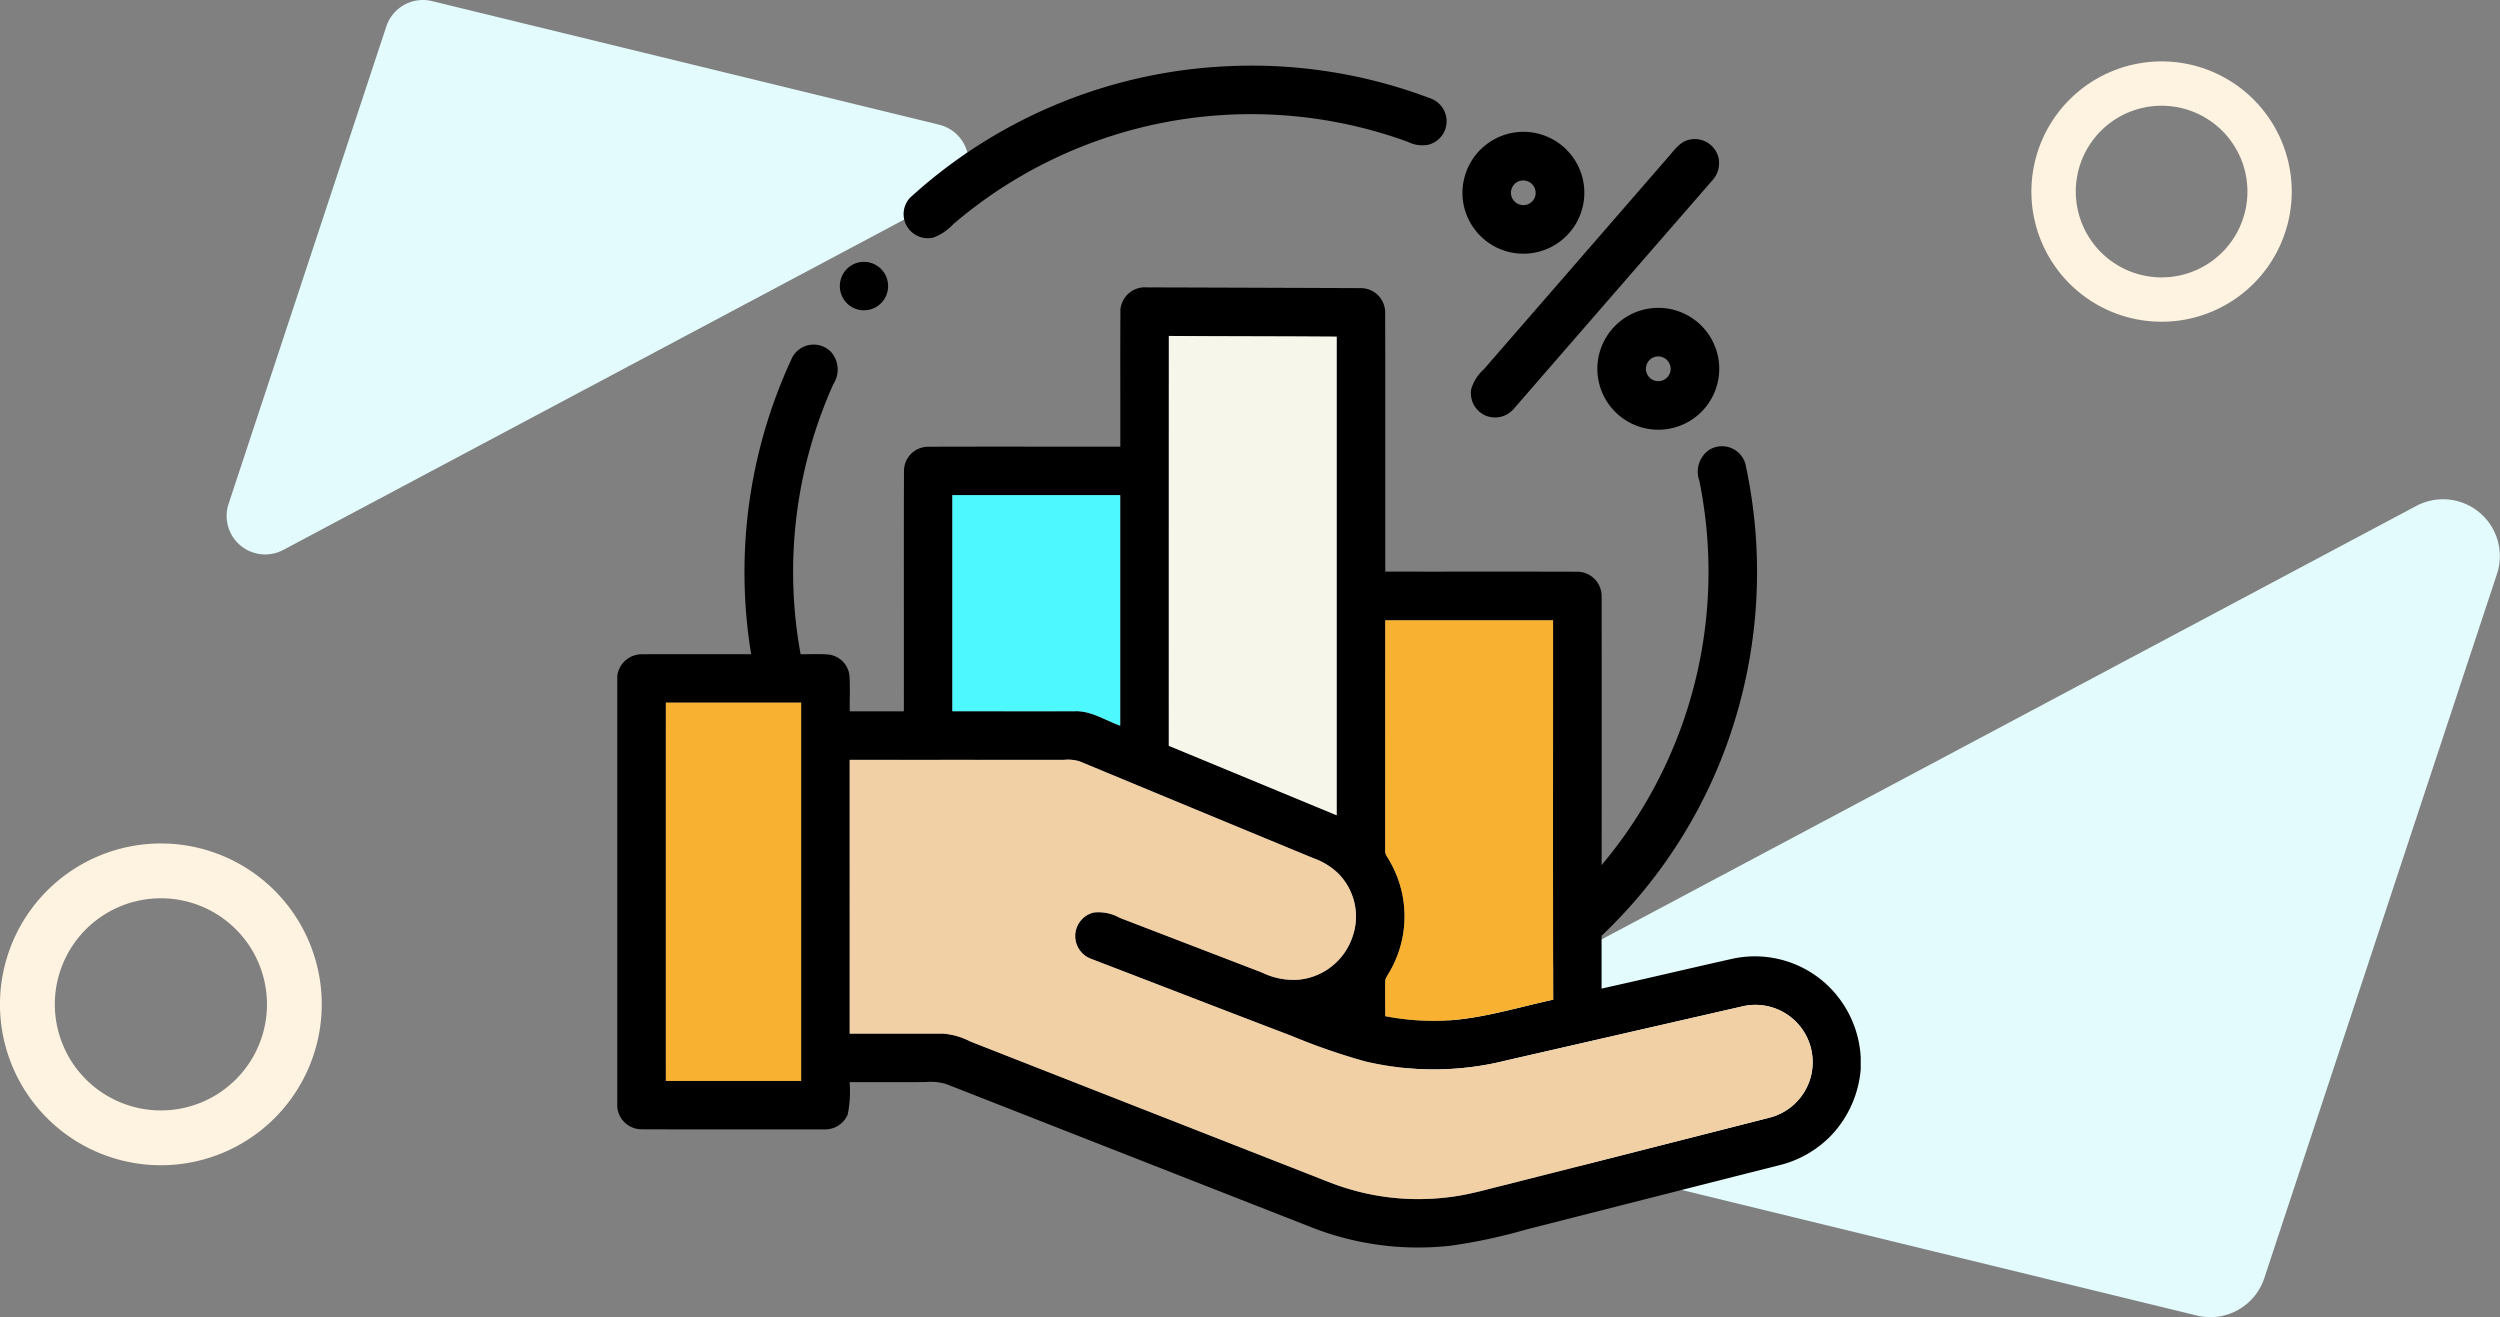 <svg xmlns="http://www.w3.org/2000/svg" width="190.355" height="100.296" viewBox="0 0 190.355 100.296">
  <rect x="0" y="0" width="190.355" height="100.296" fill="#808080" stroke="none"/>
  <g id="t3-ic2" transform="translate(-180 -2430)">
    <g id="Group_117359" data-name="Group 117359" transform="translate(0 2027)">
      <path id="Path_178621" data-name="Path 178621" d="M1151.767,184.239l74.688-39.738a4.328,4.328,0,0,1,6.142,5.178L1214.88,203.3a4.327,4.327,0,0,1-5.134,2.847l-56.971-13.887A4.328,4.328,0,0,1,1151.767,184.239Z" transform="translate(-862.472 297.021)" fill="#e3fbfc"/>
      <path id="Path_178623" data-name="Path 178623" d="M1204.415,158.916l-50.625,26.936a2.933,2.933,0,0,1-4.163-3.51l12.009-36.349a2.933,2.933,0,0,1,3.48-1.93l38.617,9.413A2.934,2.934,0,0,1,1204.415,158.916Z" transform="translate(-952.221 259.021)" fill="#e3fbfc"/>
      <path id="Elipse_5709" data-name="Elipse 5709" d="M9.152-3.1A12.25,12.25,0,1,1-3.1,9.152,12.264,12.264,0,0,1,9.152-3.1Zm0,20.327A8.077,8.077,0,1,0,1.076,9.152,8.086,8.086,0,0,0,9.152,17.229Z" transform="translate(183.098 470.323)" fill="#fef3e0"/>
      <path id="Elipse_5709-2" data-name="Elipse 5709" d="M6.814-3.1A9.911,9.911,0,1,1-3.1,6.814,9.923,9.923,0,0,1,6.814-3.1Zm0,16.446A6.535,6.535,0,1,0,.279,6.814,6.542,6.542,0,0,0,6.814,13.348Z" transform="translate(337.775 410.775)" fill="#fef3e0"/>
    </g>
    <g id="negocios-y-finanzas" transform="translate(227 2421.964)">
      <g id="_000000ff" data-name="#000000ff" transform="translate(0 13.036)">
        <path id="Path_178684" data-name="Path 178684" d="M142.55,13.079a38.355,38.355,0,0,1,15.426,2.435,1.846,1.846,0,0,1-.124,3.543,2.428,2.428,0,0,1-1.535-.213,34.869,34.869,0,0,0-34.638,6.263,3.975,3.975,0,0,1-1.513,1.021,1.854,1.854,0,0,1-2.034-.9,1.833,1.833,0,0,1,.242-2.121A38.4,38.4,0,0,1,142.55,13.079Z" transform="translate(-96.098 -13.036)"/>
        <path id="Path_178685" data-name="Path 178685" d="M351.768,40.357a4.64,4.64,0,1,1-3.778,4.677,4.658,4.658,0,0,1,3.778-4.677m.553,3.667a.942.942,0,1,0,1.2,1.178A.949.949,0,0,0,352.321,44.024Z" transform="translate(-283.634 -35.239)"/>
        <path id="Path_178686" data-name="Path 178686" d="M368.086,43.286a1.853,1.853,0,0,1,2.228,1.4,1.946,1.946,0,0,1-.525,1.751q-7.525,8.652-15.042,17.307a1.879,1.879,0,0,1-2.141.56,1.857,1.857,0,0,1-1.121-2.055,3.362,3.362,0,0,1,.969-1.5q7.015-8.069,14.027-16.146C366.941,44.089,367.361,43.436,368.086,43.286Z" transform="translate(-286.458 -37.647)"/>
        <path id="Path_178687" data-name="Path 178687" d="M92.731,93.949a1.844,1.844,0,1,1-.257,3.214A1.856,1.856,0,0,1,92.731,93.949Z" transform="translate(-74.716 -78.845)"/>
        <path id="Path_178688" data-name="Path 178688" d="M38.305,106.1a1.866,1.866,0,0,1,2-1.8q8.139.025,16.281.057a1.859,1.859,0,0,1,1.884,1.9c.013,6.561,0,13.124.006,19.685,4.864.009,9.725-.009,14.589.009a1.866,1.866,0,0,1,1.886,1.958q.011,10.188,0,20.379a34.7,34.7,0,0,0,7.436-29.277,2.025,2.025,0,0,1,.719-2.315,1.851,1.851,0,0,1,2.794,1.054,38.612,38.612,0,0,1-1.28,20.969,37.773,37.773,0,0,1-9.672,14.951q0,2.011,0,4.022c3.349-.743,6.685-1.539,10.032-2.286a8.048,8.048,0,0,1,6.981,1.86,8.177,8.177,0,0,1,2.718,5.675v.884a8.3,8.3,0,0,1-2.271,5.072,8.213,8.213,0,0,1-4.057,2.276q-9.548,2.419-19.094,4.851a41.662,41.662,0,0,1-5.829,1.248,22.212,22.212,0,0,1-10.58-1.407q-13.886-5.445-27.77-10.892a4.02,4.02,0,0,0-1.592-.163c-1.931.011-3.861,0-5.794.006a8.966,8.966,0,0,1-.144,2.459,1.866,1.866,0,0,1-1.823,1.137c-4.629,0-9.259.011-13.888-.006A1.86,1.86,0,0,1,0,166.7V133.9a1.879,1.879,0,0,1,1.857-1.664c2.779-.015,5.559,0,8.338-.007a38.556,38.556,0,0,1,3.136-22.607,1.845,1.845,0,0,1,2.95-.4,2.024,2.024,0,0,1,.179,2.432,34.847,34.847,0,0,0-2.5,20.58c.7.006,1.4-.035,2.1.019a1.811,1.811,0,0,1,1.618,1.609c.065.9.006,1.814.026,2.72q2.058,0,4.118,0c.009-6.1-.011-12.2.009-18.3a1.841,1.841,0,0,1,1.846-1.846c4.875-.022,9.751,0,14.626-.009.009-3.44-.015-6.879.009-10.319M42,108q-.008,15.6,0,31.206,6.394,2.638,12.78,5.289,0-18.222,0-36.44c-4.259-.033-8.518-.02-12.775-.055M25.516,120.12q0,8.227,0,16.457c3.086,0,6.171.006,9.257,0,1.272-.078,2.363.69,3.521,1.1q0-8.777,0-17.551-6.388,0-12.778,0m32.957,9.529q0,8.752,0,17.5c-.035.338.224.592.366.873a8.394,8.394,0,0,1-.092,8.49c-.1.2-.274.387-.27.625-.018.884,0,1.768,0,2.652a19.642,19.642,0,0,0,3.663.355c3.116.022,6.108-.962,9.124-1.614-.022-9.627-.006-19.254-.009-28.882q-6.391-.008-12.78,0M3.7,135.924q-.006,14.4,0,28.8,5.148,0,10.3,0,0-14.4,0-28.8-5.148,0-10.3,0m14,4.353q0,10.421,0,20.845,3.548.006,7.1,0a5.419,5.419,0,0,1,2.084.6q12.735,4.993,25.472,9.986c.978.37,1.938.791,2.935,1.113a18.533,18.533,0,0,0,8.359.71c1.374-.187,2.7-.588,4.046-.91q10.005-2.546,20.009-5.093a4.361,4.361,0,0,0-2.09-8.468q-8.951,2.047-17.9,4.1a22.672,22.672,0,0,1-10.761.078,48.083,48.083,0,0,1-5.614-1.945c-5.087-1.94-10.164-3.906-15.243-5.86a1.847,1.847,0,0,1,.174-3.532,3.309,3.309,0,0,1,2,.409q5.42,2.08,10.84,4.168a5.415,5.415,0,0,0,2.84.531,4.807,4.807,0,0,0,3.983-3.122,4.652,4.652,0,0,0-1.076-5,5.226,5.226,0,0,0-1.871-1.128Q44.1,144.073,35.228,140.4a2.9,2.9,0,0,0-1.2-.126Q25.863,140.285,17.7,140.277Z" transform="translate(0 -87.419)"/>
        <path id="Path_178689" data-name="Path 178689" d="M407,112.9a4.64,4.64,0,1,1-3.48,4.337A4.651,4.651,0,0,1,407,112.9m.721,3.656a.943.943,0,1,0,1.359,1.028A.95.95,0,0,0,407.718,116.555Z" transform="translate(-328.891 -94.313)"/>
      </g>
      <path id="Path_178692" data-name="Path 178692" d="M20,275.33q5.148,0,10.3,0,0,14.4,0,28.8-5.148.006-10.3,0Q20,289.729,20,275.33Z" transform="translate(-16.3 -213.789)" fill="#f9b131"/>
      <g id="_f6838dff" data-name="#f6838dff" transform="translate(41.995 33.615)">
        <path id="Path_178693" data-name="Path 178693" d="M227.094,124.32c4.257.035,8.516.022,12.775.055q0,18.219,0,36.44-6.388-2.649-12.78-5.289Q227.093,139.923,227.094,124.32Z" transform="translate(-227.09 -124.32)" fill="#f6f6eb"/>
      </g>
      <g id="_60a4ffff" data-name="#60a4ffff" transform="translate(25.515 45.735)">
        <path id="Path_178694" data-name="Path 178694" d="M137.974,189.864q6.388,0,12.778,0,0,8.777,0,17.551c-1.158-.407-2.249-1.174-3.521-1.1-3.086.007-6.171,0-9.257,0Q137.971,198.093,137.974,189.864Z" transform="translate(-137.972 -189.862)" fill="#4df8ff"/>
      </g>
      <g id="_ffc15aff" data-name="#ffc15aff" transform="translate(58.469 55.265)">
        <path id="Path_178695" data-name="Path 178695" d="M316.182,241.4q6.391,0,12.78,0c0,9.627-.013,19.254.009,28.882-3.016.653-6.008,1.637-9.124,1.614a19.643,19.643,0,0,1-3.663-.355c0-.884-.017-1.768,0-2.652,0-.239.172-.423.27-.625a8.4,8.4,0,0,0,.092-8.49c-.142-.281-.4-.534-.366-.873Q316.182,250.149,316.182,241.4Z" transform="translate(-316.177 -241.396)" fill="#f9b131"/>
      </g>
      <g id="_ffd4beff" data-name="#ffd4beff" transform="translate(17.696 65.888)">
        <path id="Path_178696" data-name="Path 178696" d="M95.692,298.844q8.166-.006,16.334,0a2.9,2.9,0,0,1,1.2.126q8.871,3.689,17.753,7.354a5.226,5.226,0,0,1,1.871,1.128,4.652,4.652,0,0,1,1.076,5,4.807,4.807,0,0,1-3.983,3.122,5.415,5.415,0,0,1-2.84-.531q-5.423-2.083-10.84-4.168a3.309,3.309,0,0,0-2-.409,1.847,1.847,0,0,0-.174,3.532c5.08,1.955,10.156,3.92,15.243,5.86a48.085,48.085,0,0,0,5.614,1.945,22.672,22.672,0,0,0,10.761-.078q8.951-2.047,17.9-4.1a4.361,4.361,0,0,1,2.09,8.468q-10,2.558-20.009,5.093c-1.344.322-2.672.723-4.046.91a18.533,18.533,0,0,1-8.359-.71c-1-.322-1.957-.743-2.935-1.113q-12.738-4.987-25.472-9.986a5.418,5.418,0,0,0-2.084-.6q-3.551,0-7.1,0Q95.693,309.267,95.692,298.844Z" transform="translate(-95.69 -298.838)" fill="#f1d0a5"/>
      </g>
    </g>
  </g>
</svg>
